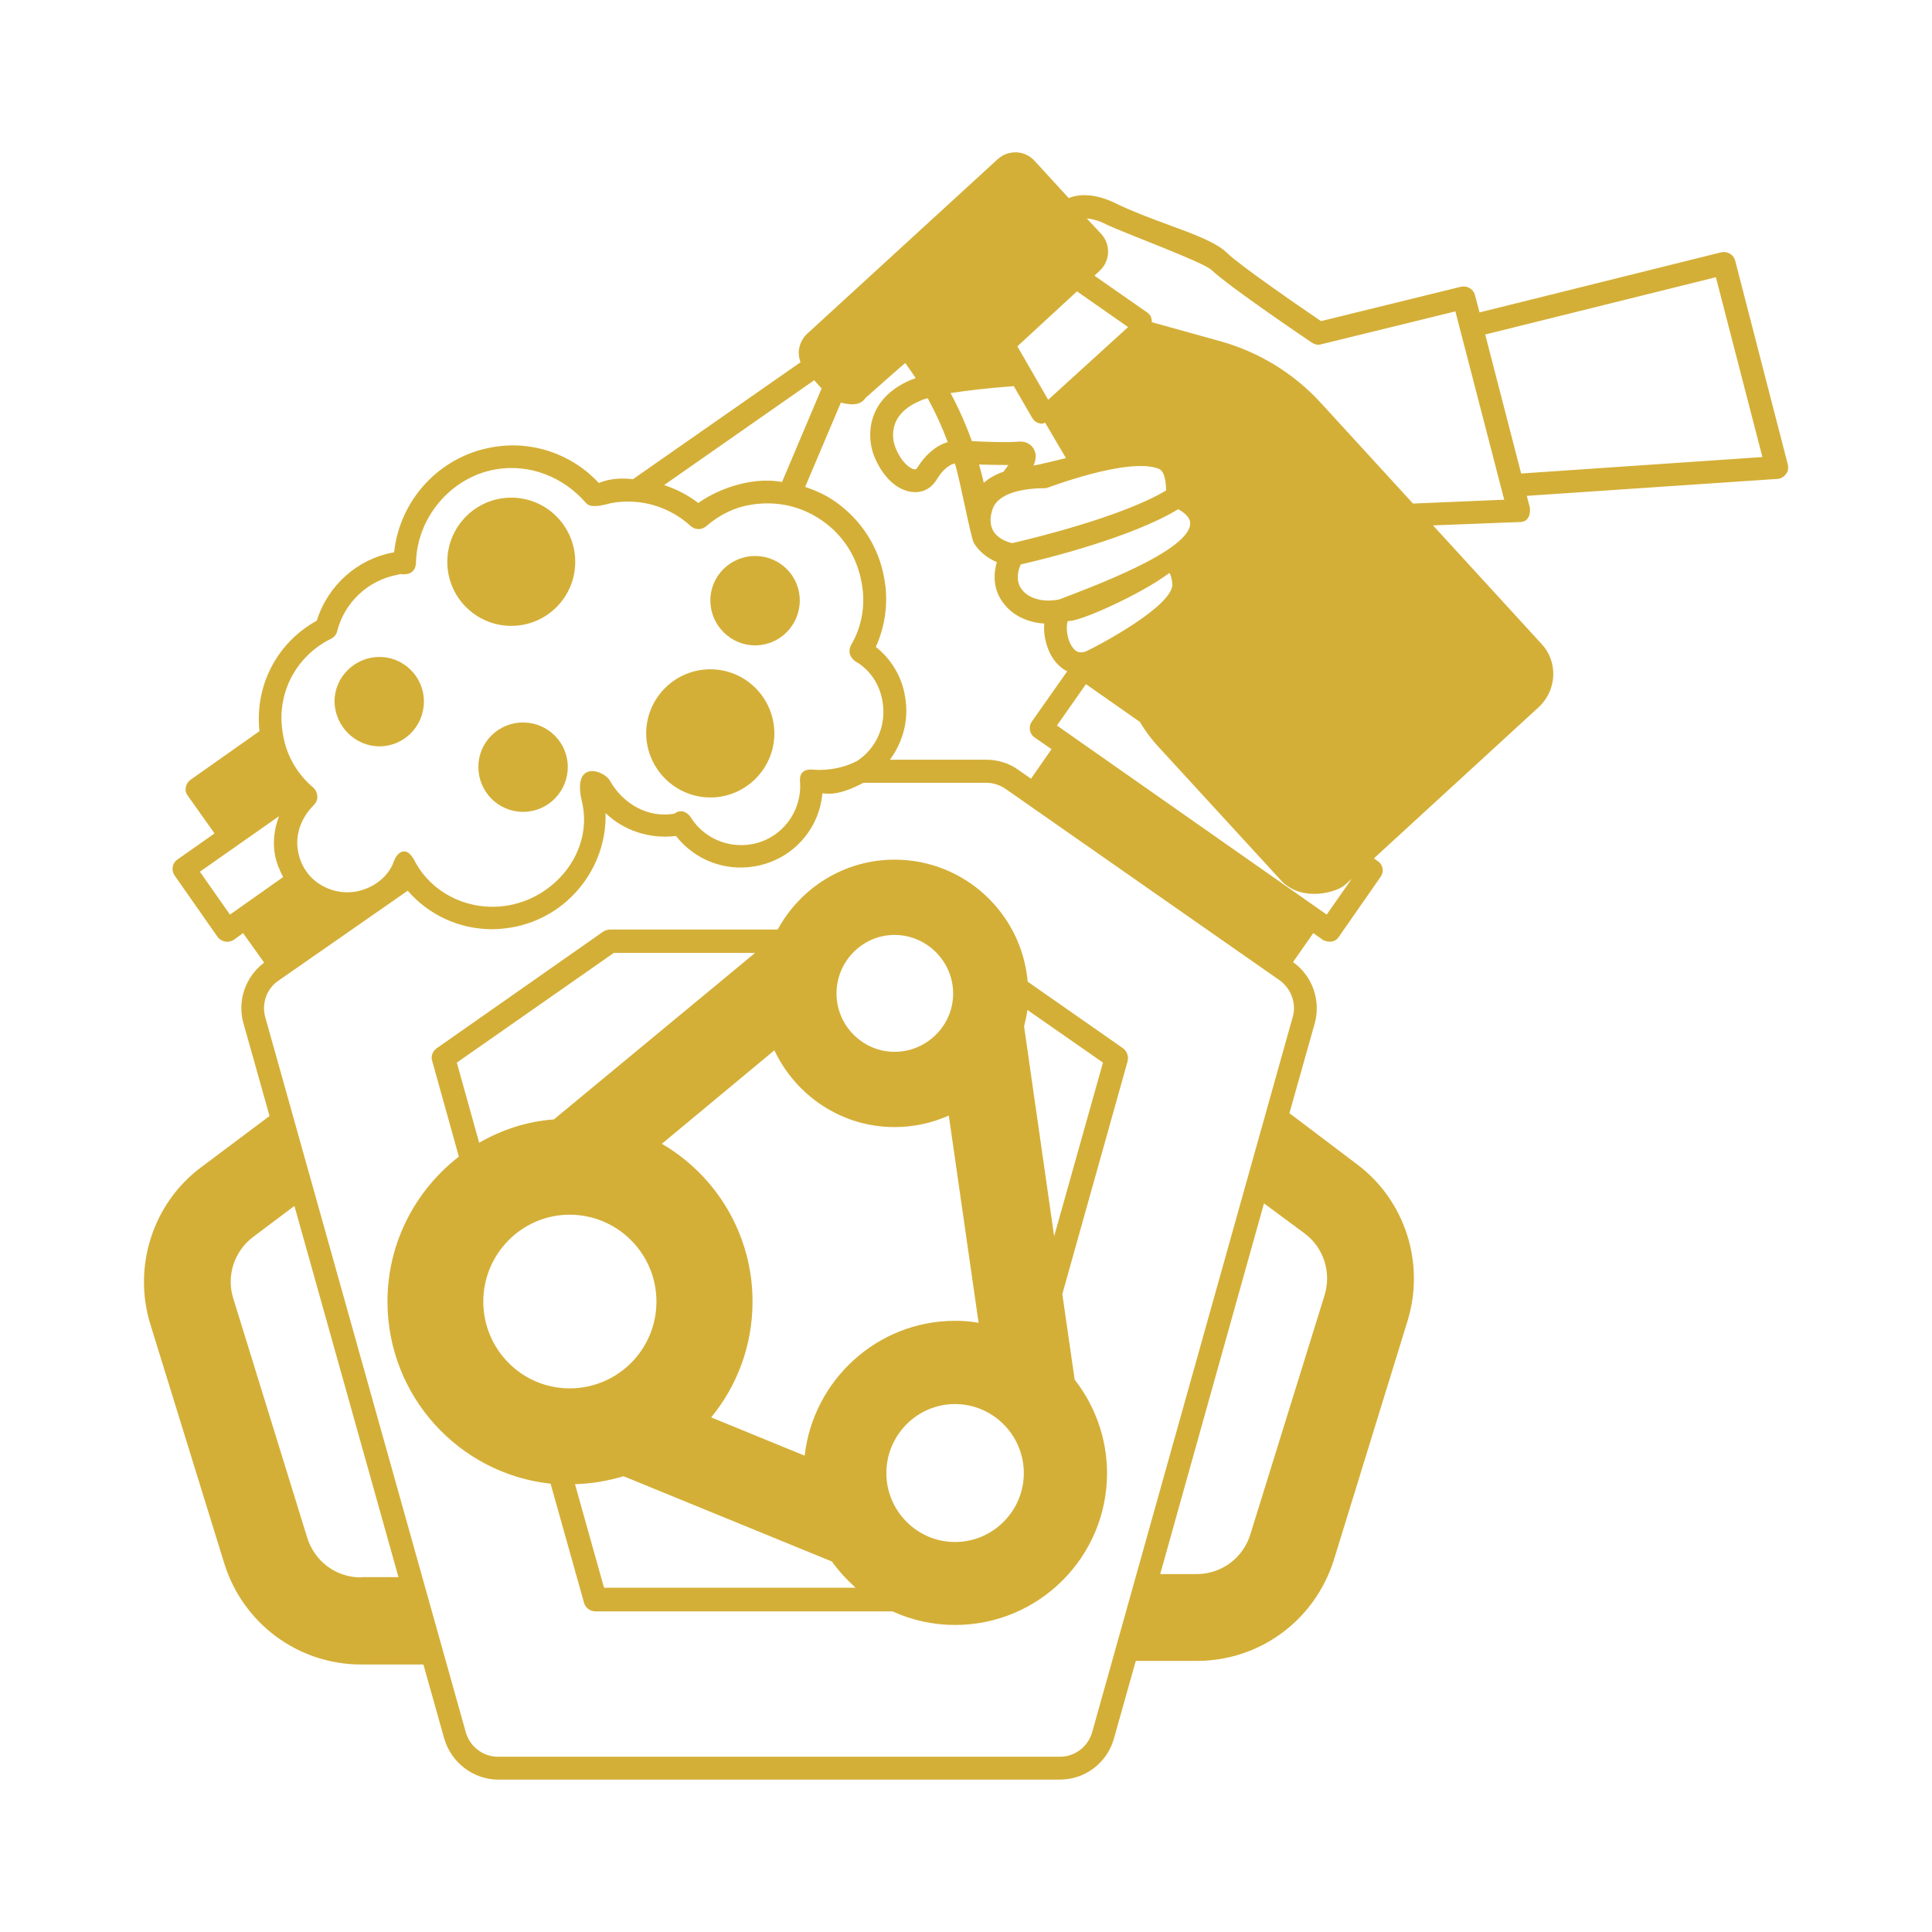 <svg width="92" height="92" viewBox="0 0 92 92" fill="none" xmlns="http://www.w3.org/2000/svg">
<path d="M53.475 49.915L48.937 46.747C48.655 43.493 45.927 40.936 42.6 40.936C40.202 40.936 38.11 42.281 37.033 44.264H29.045C28.935 44.264 28.825 44.3 28.727 44.361L20.799 49.915C20.603 50.05 20.506 50.294 20.579 50.515L21.851 55.078C19.796 56.669 18.451 59.164 18.451 61.978C18.451 66.48 21.864 70.186 26.218 70.651L27.809 76.315C27.87 76.56 28.102 76.732 28.347 76.732H42.501C43.407 77.148 44.422 77.38 45.474 77.38C49.474 77.38 52.716 74.138 52.716 70.15C52.716 68.474 52.129 66.92 51.175 65.697L50.587 61.623L53.695 50.539C53.756 50.294 53.658 50.05 53.475 49.915ZM42.599 44.521C44.129 44.521 45.388 45.781 45.388 47.31C45.388 48.839 44.129 50.087 42.599 50.087C41.082 50.087 39.834 48.839 39.834 47.31C39.834 45.781 41.07 44.521 42.599 44.521ZM42.599 53.671C43.517 53.671 44.385 53.476 45.181 53.121L46.6 62.993C46.233 62.92 45.866 62.896 45.475 62.896C41.78 62.896 38.722 65.722 38.318 69.318L33.865 67.495C35.101 65.99 35.835 64.07 35.835 61.978C35.835 58.773 34.098 55.971 31.517 54.466L36.875 50.014C37.889 52.166 40.067 53.671 42.599 53.671L42.599 53.671ZM21.753 50.601L29.228 45.377H35.957L26.378 53.304C25.093 53.402 23.894 53.794 22.818 54.417L21.753 50.601ZM23.014 61.978C23.014 59.702 24.861 57.843 27.124 57.843C29.411 57.843 31.259 59.702 31.259 61.978C31.259 64.265 29.411 66.113 27.124 66.113C24.861 66.113 23.014 64.265 23.014 61.978ZM28.764 75.606L27.381 70.676C28.189 70.651 28.959 70.516 29.693 70.297L39.615 74.358C39.946 74.823 40.325 75.226 40.74 75.606L28.764 75.606ZM45.474 73.429C43.676 73.429 42.208 71.948 42.208 70.15C42.208 68.339 43.675 66.86 45.474 66.86C47.285 66.86 48.753 68.34 48.753 70.15C48.753 71.948 47.285 73.429 45.474 73.429ZM50.197 58.87L48.766 48.875C48.827 48.618 48.888 48.361 48.925 48.093L52.522 50.6L50.197 58.87Z" fill="#D4AF37"/>
<path d="M24.908 34.403C23.734 34.403 22.779 35.345 22.779 36.519C22.779 37.706 23.733 38.66 24.908 38.66C26.083 38.66 27.037 37.706 27.037 36.519C27.037 35.357 26.083 34.403 24.908 34.403Z" fill="#D4AF37"/>
<path d="M35.956 30.732C37.13 30.732 38.084 29.778 38.084 28.591C38.084 27.417 37.13 26.475 35.956 26.475C34.793 26.475 33.827 27.417 33.827 28.591C33.827 29.778 34.794 30.732 35.956 30.732Z" fill="#D4AF37"/>
<path d="M18.071 35.54C19.233 35.54 20.187 34.587 20.187 33.4C20.187 32.237 19.233 31.283 18.071 31.283C16.897 31.283 15.93 32.237 15.93 33.4C15.942 34.574 16.909 35.54 18.071 35.54Z" fill="#D4AF37"/>
<path d="M85.134 22.119L82.626 12.406C82.553 12.124 82.259 11.953 81.966 12.014L70.454 14.877L70.234 14.045C70.16 13.763 69.866 13.592 69.573 13.653L62.906 15.292C61.695 14.472 59.052 12.638 58.465 12.075C57.926 11.536 56.862 11.157 55.639 10.704C54.807 10.399 53.951 10.081 53.167 9.701C52.042 9.139 51.271 9.273 50.892 9.433L49.265 7.659C49.044 7.414 48.726 7.267 48.408 7.255C48.066 7.243 47.76 7.353 47.503 7.586L38.438 15.892C38.193 16.113 38.059 16.431 38.034 16.749C38.034 16.92 38.059 17.091 38.12 17.25L30.143 22.817C29.128 22.706 28.639 22.963 28.516 23C27.22 21.605 25.311 20.957 23.428 21.299C20.932 21.739 19.036 23.795 18.767 26.302H18.755C17.03 26.608 15.611 27.868 15.085 29.556C13.176 30.608 12.124 32.664 12.356 34.817L9.078 37.129C8.833 37.3 8.76 37.643 8.931 37.875L10.216 39.686L8.442 40.935C8.198 41.106 8.148 41.437 8.308 41.681L10.363 44.617C10.449 44.739 10.742 44.971 11.122 44.764L11.575 44.433L12.578 45.84C11.697 46.5 11.293 47.638 11.586 48.702L12.835 53.143L9.568 55.59C7.28 57.303 6.314 60.312 7.157 63.053L10.681 74.454C11.574 77.317 14.204 79.262 17.202 79.262H20.162L21.153 82.786C21.484 83.936 22.548 84.743 23.722 84.743H50.476C51.675 84.743 52.727 83.936 53.045 82.786L54.085 79.091H56.984C59.994 79.091 62.611 77.158 63.517 74.283L67.028 62.894C67.872 60.141 66.906 57.144 64.605 55.431L61.401 53.009L62.611 48.715C62.905 47.626 62.489 46.464 61.572 45.815L62.538 44.433L63.003 44.764C63.443 44.96 63.676 44.739 63.749 44.617L65.743 41.755C65.915 41.51 65.865 41.18 65.609 41.009L65.425 40.874L73.279 33.668C73.695 33.276 73.939 32.751 73.964 32.188C73.989 31.625 73.793 31.075 73.414 30.671L68.239 25.019L72.337 24.86C72.875 24.884 72.875 24.334 72.851 24.175L72.704 23.612L84.644 22.805C84.803 22.793 84.95 22.707 85.048 22.572C85.146 22.45 85.171 22.291 85.133 22.12L85.134 22.119ZM51.285 13.874L53.719 15.575L49.914 19.037L48.446 16.492L51.285 13.874ZM50.453 28.542C49.707 28.701 48.985 28.517 48.655 28.065C48.41 27.747 48.41 27.331 48.605 26.878C49.707 26.633 53.903 25.593 56.105 24.248C56.349 24.382 56.618 24.59 56.667 24.823C56.924 26.193 51.591 28.089 50.453 28.542ZM55.823 27.771C55.97 28.799 52.312 30.744 51.7 31.025C51.492 31.086 51.26 31.123 51.04 30.78C50.746 30.316 50.771 29.679 50.857 29.569C51.309 29.655 54.306 28.321 55.688 27.282C55.762 27.404 55.799 27.564 55.823 27.771ZM48.202 25.863C47.81 25.777 47.468 25.569 47.309 25.3C47.138 25.018 47.126 24.664 47.26 24.26C47.529 23.441 48.801 23.245 49.817 23.245C49.866 23.245 53.731 21.74 55.187 22.327C55.444 22.438 55.518 22.866 55.53 23.355C53.389 24.639 48.948 25.692 48.202 25.863ZM46.844 22.988C46.783 22.695 46.697 22.401 46.623 22.12C47.063 22.132 47.577 22.145 48.018 22.145C47.969 22.218 47.871 22.341 47.786 22.463C47.382 22.597 47.076 22.793 46.844 22.988ZM48.275 18.388L49.156 19.905C49.253 20.076 49.437 20.174 49.62 20.174C49.67 20.174 49.731 20.137 49.767 20.125L50.758 21.813C50.734 21.825 49.376 22.155 49.217 22.167C49.352 21.849 49.352 21.604 49.229 21.385C49.168 21.262 48.96 20.993 48.483 21.03C47.981 21.079 46.978 21.042 46.281 21.006C45.999 20.223 45.657 19.452 45.265 18.718C46.061 18.596 47.089 18.474 48.275 18.388ZM44.177 18.963C44.544 19.636 44.862 20.333 45.131 21.055C44.777 21.152 44.201 21.446 43.675 22.278C43.626 22.352 43.59 22.352 43.553 22.352C43.345 22.327 42.917 22.021 42.636 21.3C42.575 21.153 42.085 19.807 43.823 19.085C43.908 19.037 44.03 19 44.177 18.963ZM41.228 18.938C41.228 18.938 43.027 17.336 43.112 17.287C43.272 17.532 43.455 17.764 43.602 18.008C43.541 18.033 43.455 18.058 43.394 18.082C41.204 19 41.278 20.847 41.62 21.703C42.024 22.719 42.733 23.367 43.455 23.428C43.919 23.478 44.336 23.269 44.593 22.854C45.033 22.119 45.461 22.071 45.474 22.071C45.73 22.915 46.232 25.631 46.379 25.863C46.624 26.267 47.015 26.573 47.468 26.769C47.26 27.478 47.357 28.175 47.786 28.726C48.214 29.301 48.923 29.644 49.73 29.693C49.681 30.133 49.78 30.598 49.951 31.002C50.147 31.455 50.453 31.785 50.819 31.968L49.131 34.366C48.96 34.611 49.021 34.954 49.278 35.125L50.073 35.675L49.095 37.082L48.483 36.654C48.043 36.336 47.505 36.176 46.954 36.176H42.379C42.99 35.345 43.296 34.28 43.1 33.179C42.954 32.237 42.44 31.381 41.706 30.806C42.158 29.803 42.317 28.665 42.109 27.552C41.852 26.06 41.021 24.763 39.785 23.895C39.344 23.577 38.843 23.356 38.341 23.185L40.041 19.172C40.703 19.343 41.02 19.233 41.228 18.939L41.228 18.938ZM38.77 18.107L39.124 18.498L37.24 22.951C35.601 22.658 33.95 23.44 33.252 23.954C32.763 23.575 32.213 23.294 31.625 23.098L38.77 18.107ZM15.77 30.414C15.916 30.34 16.015 30.218 16.051 30.071C16.406 28.665 17.556 27.613 18.951 27.367C19 27.356 19.097 27.318 19.097 27.343C19.721 27.404 19.794 27 19.807 26.829C19.843 24.639 21.483 22.719 23.599 22.352C25.214 22.07 26.829 22.706 27.905 23.954C28.162 24.26 28.921 23.991 29.116 23.954C30.486 23.709 31.869 24.113 32.897 25.055C33.105 25.239 33.411 25.239 33.618 25.067C34.254 24.517 34.964 24.162 35.734 24.04C36.945 23.832 38.157 24.089 39.16 24.799C40.163 25.496 40.823 26.548 41.032 27.759C41.227 28.787 41.044 29.851 40.518 30.732C40.457 30.854 40.432 31.001 40.469 31.148C40.518 31.295 40.615 31.405 40.726 31.491C41.411 31.87 41.888 32.579 42.022 33.387C42.23 34.55 41.716 35.65 40.811 36.238C39.943 36.69 39.062 36.678 38.768 36.654C38.071 36.568 38.083 37.045 38.095 37.217C38.205 38.661 37.202 39.957 35.783 40.202C34.645 40.398 33.495 39.896 32.883 38.906C32.798 38.771 32.492 38.465 32.113 38.746C30.877 38.967 29.678 38.293 29.054 37.193C28.773 36.667 27.231 36.153 27.709 38.159C28.259 40.447 26.546 42.698 24.21 43.114C22.387 43.432 20.564 42.576 19.732 40.973C19.353 40.239 18.912 40.57 18.754 41.022C18.485 41.781 17.751 42.307 16.956 42.454C16.32 42.564 15.683 42.417 15.157 42.062C14.643 41.707 14.301 41.156 14.191 40.532C14.044 39.725 14.35 38.93 14.949 38.331C15.267 38 15.047 37.609 14.925 37.511C14.166 36.875 13.64 35.981 13.481 35.003C13.115 33.093 14.057 31.258 15.769 30.414L15.77 30.414ZM10.95 43.553L9.519 41.51L13.286 38.867C13.066 39.454 12.98 40.078 13.091 40.702C13.164 41.081 13.311 41.436 13.482 41.766L10.95 43.553ZM17.189 75.115C16.002 75.115 14.987 74.356 14.632 73.231L11.108 61.829C10.766 60.753 11.158 59.578 12.05 58.905L14.02 57.425L18.975 75.102H17.189L17.189 75.115ZM62.123 58.734C63.029 59.407 63.408 60.581 63.077 61.67L59.542 73.059C59.199 74.184 58.172 74.956 56.985 74.956H55.248L60.19 57.303L62.123 58.734ZM61.56 48.421L52.006 82.492C51.81 83.177 51.186 83.654 50.477 83.654L23.71 83.654C23.001 83.654 22.377 83.176 22.181 82.491L12.627 48.421C12.455 47.772 12.7 47.075 13.263 46.695L19.416 42.414C20.419 43.576 21.875 44.249 23.441 44.249C23.747 44.249 24.065 44.212 24.371 44.163C27.038 43.698 28.909 41.324 28.836 38.719C29.693 39.539 30.916 39.967 32.189 39.808C33.081 40.945 34.514 41.508 35.957 41.251C37.718 40.945 39.015 39.502 39.161 37.777C39.406 37.789 39.883 37.924 41.119 37.275H46.955C47.285 37.275 47.591 37.373 47.872 37.557L60.938 46.683C61.475 47.074 61.745 47.772 61.561 48.421L61.56 48.421ZM63.176 43.552L50.33 34.548L51.712 32.579L54.281 34.377C54.538 34.817 54.844 35.221 55.187 35.588L61.059 41.986C62.062 42.964 63.664 42.487 64.056 42.132L64.374 41.839L63.176 43.552ZM67.286 23.979L62.894 19.183C61.61 17.777 59.958 16.773 58.148 16.259L54.845 15.342C54.857 15.171 54.796 14.987 54.624 14.877L52.116 13.128L52.361 12.896C52.606 12.675 52.753 12.357 52.765 12.039C52.777 11.697 52.667 11.391 52.434 11.134L51.749 10.4C51.982 10.424 52.288 10.485 52.667 10.681C53.498 11.085 57.304 12.48 57.694 12.858C58.514 13.641 62.307 16.211 62.478 16.32C62.613 16.406 62.759 16.442 62.918 16.394L69.304 14.828L71.629 23.796L67.286 23.979ZM72.436 22.548L70.724 15.929L81.709 13.201L83.924 21.764L72.436 22.548Z" fill="#D4AF37"/>
<path d="M24.346 29.803C26.034 29.803 27.392 28.433 27.392 26.757C27.392 25.069 26.034 23.698 24.346 23.698C22.658 23.698 21.3 25.069 21.3 26.757C21.3 28.432 22.658 29.803 24.346 29.803Z" fill="#D4AF37"/>
<path d="M33.828 37.975C35.504 37.975 36.874 36.605 36.874 34.929C36.874 33.241 35.504 31.871 33.828 31.871C32.14 31.871 30.77 33.241 30.77 34.929C30.782 36.605 32.152 37.975 33.828 37.975Z" fill="#D4AF37"/>
</svg>
